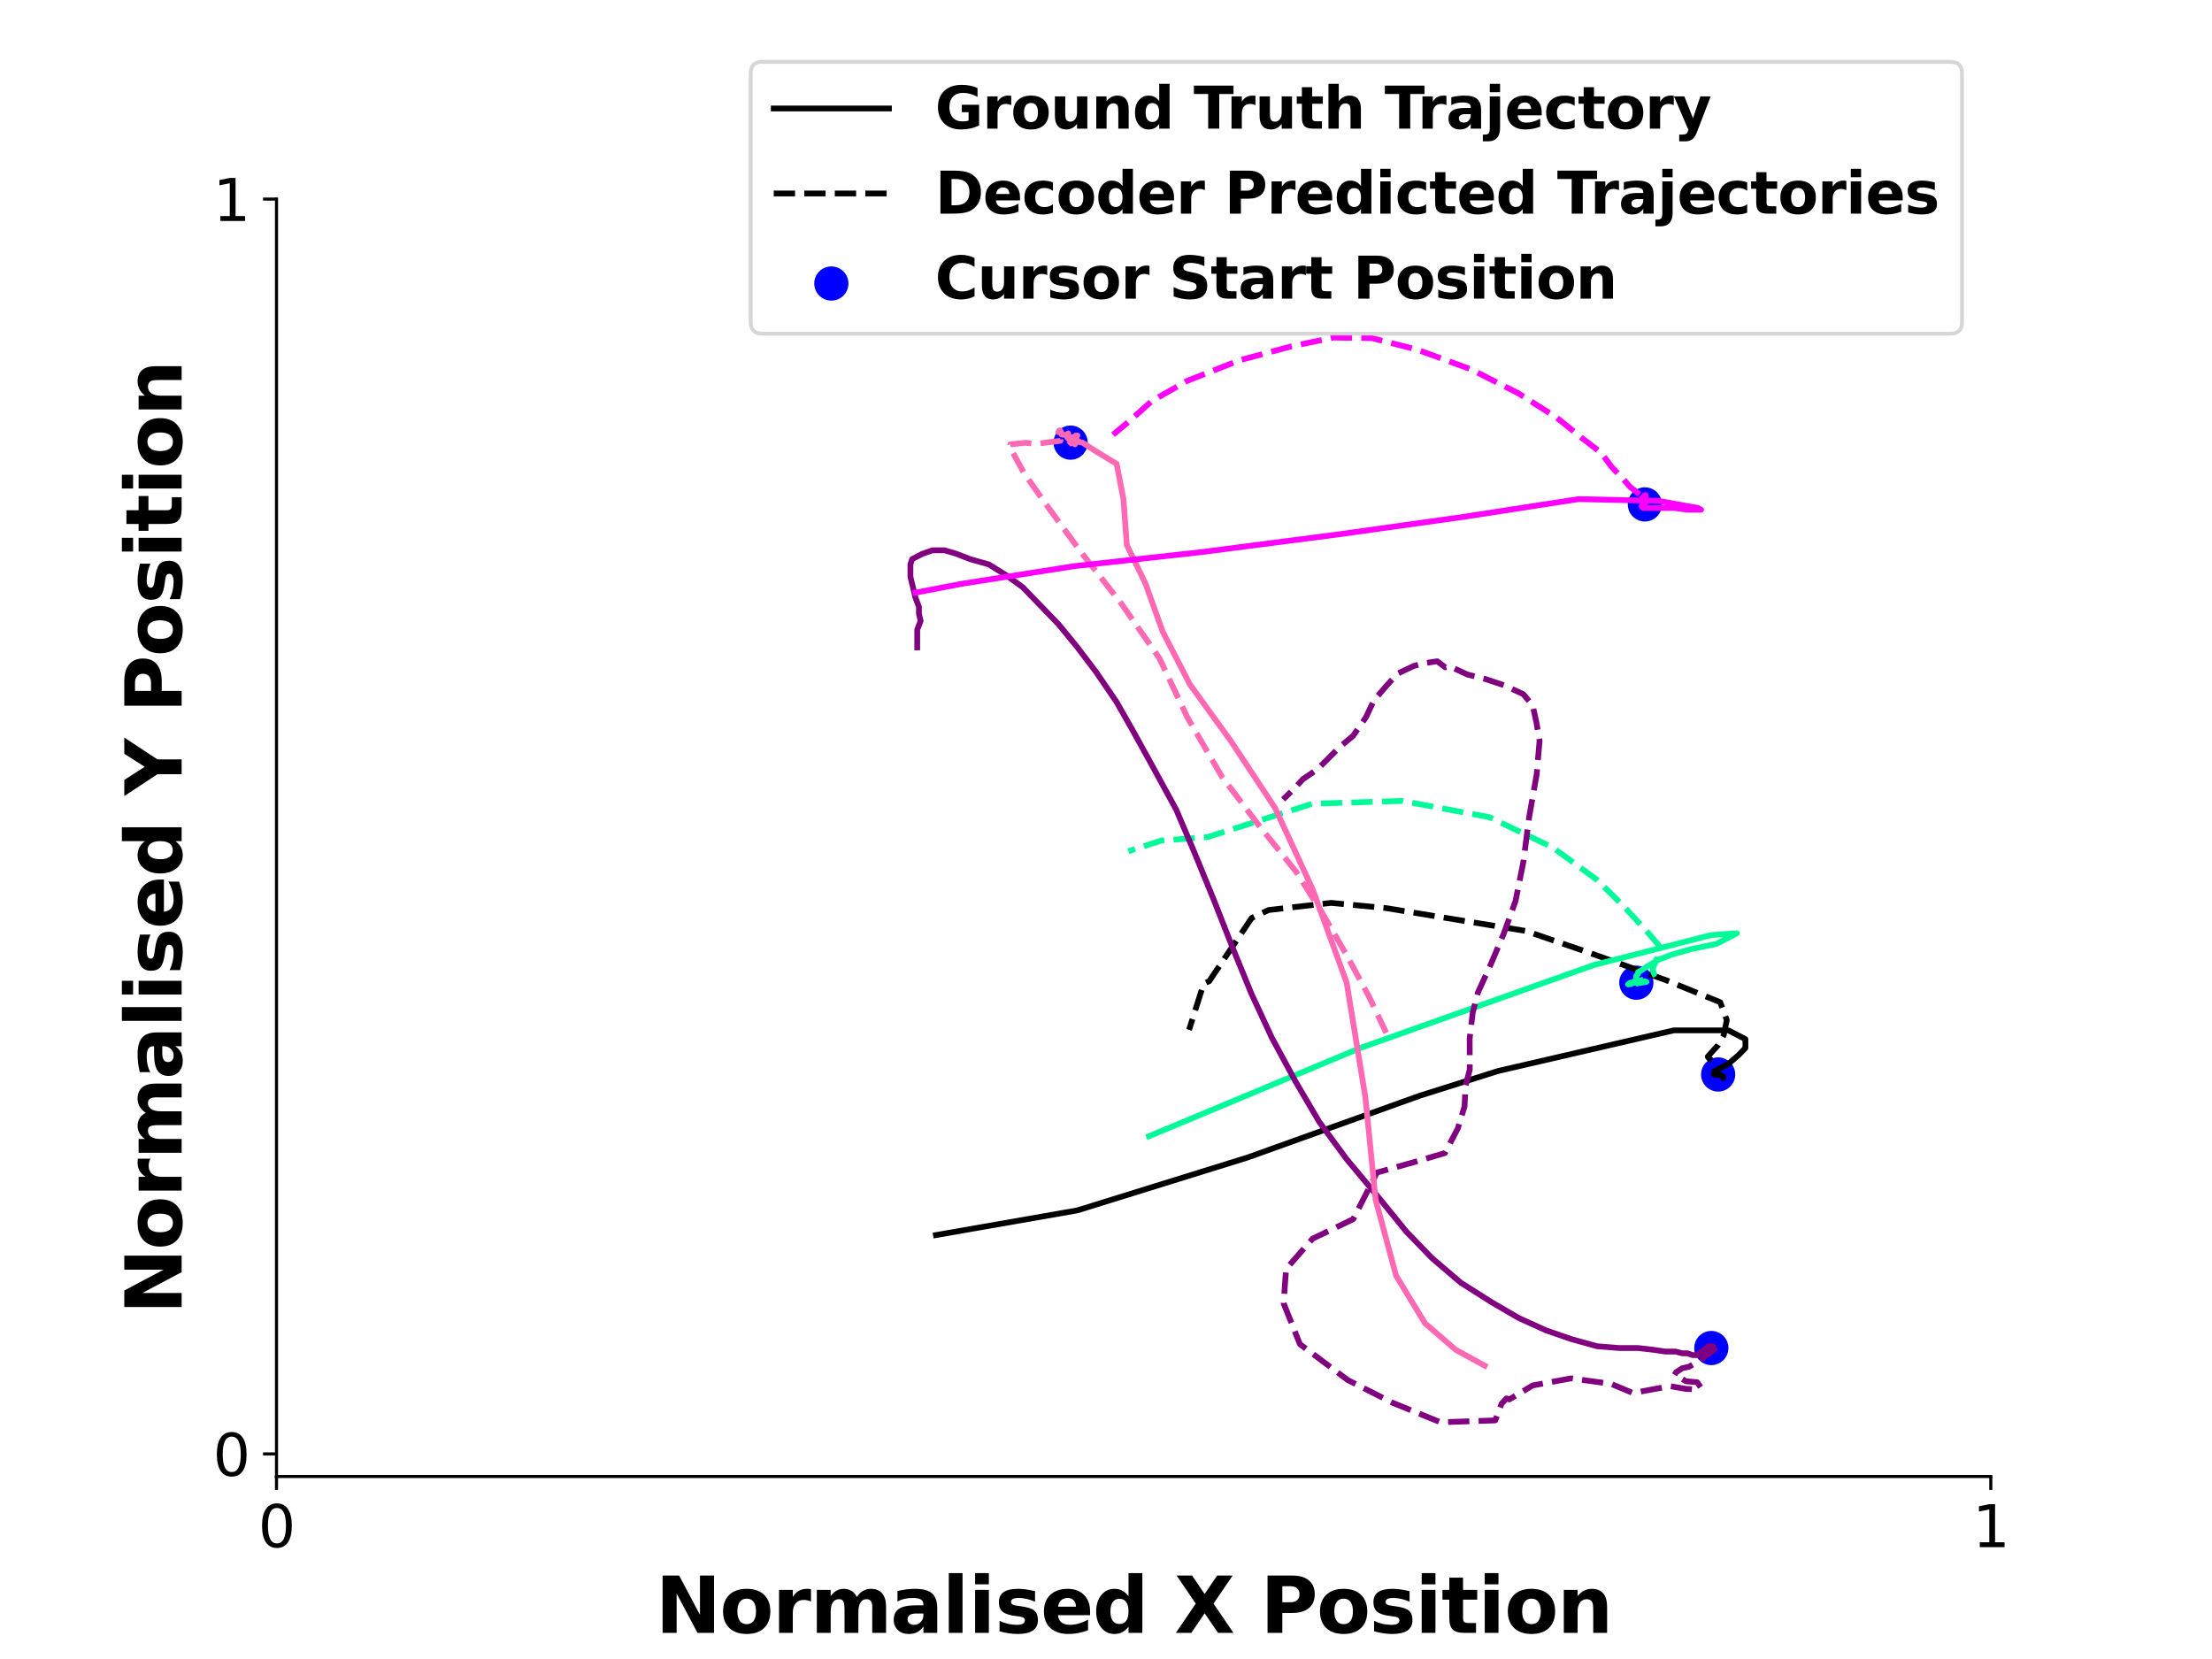 <?xml version="1.0" encoding="utf-8" standalone="no"?>
<!DOCTYPE svg PUBLIC "-//W3C//DTD SVG 1.1//EN"
  "http://www.w3.org/Graphics/SVG/1.1/DTD/svg11.dtd">
<svg xmlns:xlink="http://www.w3.org/1999/xlink" width="576pt" height="432pt" viewBox="0 0 576 432" xmlns="http://www.w3.org/2000/svg" version="1.1">
 <defs>
  <style type="text/css">*{stroke-linejoin: round; stroke-linecap: butt}</style>
 </defs>
 <g id="figure_1">
  <g id="patch_1">
   <path d="M 0 432 
L 576 432 
L 576 0 
L 0 0 
z
" style="fill: #ffffff"/>
  </g>
  <g id="axes_1">
   <g id="patch_2">
    <path d="M 72 384.48 
L 518.4 384.48 
L 518.4 51.84 
L 72 51.84 
z
" style="fill: #ffffff"/>
   </g>
   <g id="PathCollection_1">
    <defs>
     <path id="m86799f4e82" d="M 0 3.953 
C 1.048 3.953 2.054 3.536 2.795 2.795 
C 3.536 2.054 3.953 1.048 3.953 0 
C 3.953 -1.048 3.536 -2.054 2.795 -2.795 
C 2.054 -3.536 1.048 -3.953 0 -3.953 
C -1.048 -3.953 -2.054 -3.536 -2.795 -2.795 
C -3.536 -2.054 -3.953 -1.048 -3.953 0 
C -3.953 1.048 -3.536 2.054 -2.795 2.795 
C -2.054 3.536 -1.048 3.953 0 3.953 
z
" style="stroke: #0000ff"/>
    </defs>
    <g clip-path="url(#p3e2a8d65d7)">
     <use xlink:href="#m86799f4e82" x="447.402" y="279.789" style="fill: #0000ff; stroke: #0000ff"/>
    </g>
   </g>
   <g id="PathCollection_2">
    <g clip-path="url(#p3e2a8d65d7)">
     <use xlink:href="#m86799f4e82" x="426.103" y="255.891" style="fill: #0000ff; stroke: #0000ff"/>
    </g>
   </g>
   <g id="PathCollection_3">
    <g clip-path="url(#p3e2a8d65d7)">
     <use xlink:href="#m86799f4e82" x="445.627" y="351.023" style="fill: #0000ff; stroke: #0000ff"/>
    </g>
   </g>
   <g id="PathCollection_4">
    <g clip-path="url(#p3e2a8d65d7)">
     <use xlink:href="#m86799f4e82" x="278.782" y="115.261" style="fill: #0000ff; stroke: #0000ff"/>
    </g>
   </g>
   <g id="PathCollection_5">
    <g clip-path="url(#p3e2a8d65d7)">
     <use xlink:href="#m86799f4e82" x="428.321" y="131.346" style="fill: #0000ff; stroke: #0000ff"/>
    </g>
   </g>
   <g id="matplotlib.axis_1">
    <g id="xtick_1">
     <g id="line2d_1">
      <defs>
       <path id="m4b7f47ce00" d="M 0 0 
L 0 3.5 
" style="stroke: #000000; stroke-width: 0.8"/>
      </defs>
      <g>
       <use xlink:href="#m4b7f47ce00" x="72" y="384.48" style="stroke: #000000; stroke-width: 0.8"/>
      </g>
     </g>
     <g id="text_1">
      <!-- 0 -->
      <g transform="translate(67.228 402.878)scale(0.15 -0.15)">
       <defs>
        <path id="DejaVuSans-30" d="M 2034 4250 
Q 1547 4250 1301 3770 
Q 1056 3291 1056 2328 
Q 1056 1369 1301 889 
Q 1547 409 2034 409 
Q 2525 409 2770 889 
Q 3016 1369 3016 2328 
Q 3016 3291 2770 3770 
Q 2525 4250 2034 4250 
z
M 2034 4750 
Q 2819 4750 3233 4129 
Q 3647 3509 3647 2328 
Q 3647 1150 3233 529 
Q 2819 -91 2034 -91 
Q 1250 -91 836 529 
Q 422 1150 422 2328 
Q 422 3509 836 4129 
Q 1250 4750 2034 4750 
z
" transform="scale(0.016)"/>
       </defs>
       <use xlink:href="#DejaVuSans-30"/>
      </g>
     </g>
    </g>
    <g id="xtick_2">
     <g id="line2d_2">
      <g>
       <use xlink:href="#m4b7f47ce00" x="518.4" y="384.48" style="stroke: #000000; stroke-width: 0.8"/>
      </g>
     </g>
     <g id="text_2">
      <!-- 1 -->
      <g transform="translate(513.628 402.878)scale(0.15 -0.15)">
       <defs>
        <path id="DejaVuSans-31" d="M 794 531 
L 1825 531 
L 1825 4091 
L 703 3866 
L 703 4441 
L 1819 4666 
L 2450 4666 
L 2450 531 
L 3481 531 
L 3481 0 
L 794 0 
L 794 531 
z
" transform="scale(0.016)"/>
       </defs>
       <use xlink:href="#DejaVuSans-31"/>
      </g>
     </g>
    </g>
    <g id="text_3">
     <!-- Normalised X Position -->
     <g transform="translate(170.664 425.194)scale(0.2 -0.2)">
      <defs>
       <path id="DejaVuSans-Bold-4e" d="M 588 4666 
L 1931 4666 
L 3628 1466 
L 3628 4666 
L 4769 4666 
L 4769 0 
L 3425 0 
L 1728 3200 
L 1728 0 
L 588 0 
L 588 4666 
z
" transform="scale(0.016)"/>
       <path id="DejaVuSans-Bold-6f" d="M 2203 2784 
Q 1831 2784 1636 2517 
Q 1441 2250 1441 1747 
Q 1441 1244 1636 976 
Q 1831 709 2203 709 
Q 2569 709 2762 976 
Q 2956 1244 2956 1747 
Q 2956 2250 2762 2517 
Q 2569 2784 2203 2784 
z
M 2203 3584 
Q 3106 3584 3614 3096 
Q 4122 2609 4122 1747 
Q 4122 884 3614 396 
Q 3106 -91 2203 -91 
Q 1297 -91 786 396 
Q 275 884 275 1747 
Q 275 2609 786 3096 
Q 1297 3584 2203 3584 
z
" transform="scale(0.016)"/>
       <path id="DejaVuSans-Bold-72" d="M 3138 2547 
Q 2991 2616 2845 2648 
Q 2700 2681 2553 2681 
Q 2122 2681 1889 2404 
Q 1656 2128 1656 1613 
L 1656 0 
L 538 0 
L 538 3500 
L 1656 3500 
L 1656 2925 
Q 1872 3269 2151 3426 
Q 2431 3584 2822 3584 
Q 2878 3584 2943 3579 
Q 3009 3575 3134 3559 
L 3138 2547 
z
" transform="scale(0.016)"/>
       <path id="DejaVuSans-Bold-6d" d="M 3781 2919 
Q 3994 3244 4286 3414 
Q 4578 3584 4928 3584 
Q 5531 3584 5847 3212 
Q 6163 2841 6163 2131 
L 6163 0 
L 5038 0 
L 5038 1825 
Q 5041 1866 5042 1909 
Q 5044 1953 5044 2034 
Q 5044 2406 4934 2573 
Q 4825 2741 4581 2741 
Q 4263 2741 4089 2478 
Q 3916 2216 3909 1719 
L 3909 0 
L 2784 0 
L 2784 1825 
Q 2784 2406 2684 2573 
Q 2584 2741 2328 2741 
Q 2006 2741 1831 2477 
Q 1656 2213 1656 1722 
L 1656 0 
L 531 0 
L 531 3500 
L 1656 3500 
L 1656 2988 
Q 1863 3284 2130 3434 
Q 2397 3584 2719 3584 
Q 3081 3584 3359 3409 
Q 3638 3234 3781 2919 
z
" transform="scale(0.016)"/>
       <path id="DejaVuSans-Bold-61" d="M 2106 1575 
Q 1756 1575 1579 1456 
Q 1403 1338 1403 1106 
Q 1403 894 1545 773 
Q 1688 653 1941 653 
Q 2256 653 2472 879 
Q 2688 1106 2688 1447 
L 2688 1575 
L 2106 1575 
z
M 3816 1997 
L 3816 0 
L 2688 0 
L 2688 519 
Q 2463 200 2181 54 
Q 1900 -91 1497 -91 
Q 953 -91 614 226 
Q 275 544 275 1050 
Q 275 1666 698 1953 
Q 1122 2241 2028 2241 
L 2688 2241 
L 2688 2328 
Q 2688 2594 2478 2717 
Q 2269 2841 1825 2841 
Q 1466 2841 1156 2769 
Q 847 2697 581 2553 
L 581 3406 
Q 941 3494 1303 3539 
Q 1666 3584 2028 3584 
Q 2975 3584 3395 3211 
Q 3816 2838 3816 1997 
z
" transform="scale(0.016)"/>
       <path id="DejaVuSans-Bold-6c" d="M 538 4863 
L 1656 4863 
L 1656 0 
L 538 0 
L 538 4863 
z
" transform="scale(0.016)"/>
       <path id="DejaVuSans-Bold-69" d="M 538 3500 
L 1656 3500 
L 1656 0 
L 538 0 
L 538 3500 
z
M 538 4863 
L 1656 4863 
L 1656 3950 
L 538 3950 
L 538 4863 
z
" transform="scale(0.016)"/>
       <path id="DejaVuSans-Bold-73" d="M 3272 3391 
L 3272 2541 
Q 2913 2691 2578 2766 
Q 2244 2841 1947 2841 
Q 1628 2841 1473 2761 
Q 1319 2681 1319 2516 
Q 1319 2381 1436 2309 
Q 1553 2238 1856 2203 
L 2053 2175 
Q 2913 2066 3209 1816 
Q 3506 1566 3506 1031 
Q 3506 472 3093 190 
Q 2681 -91 1863 -91 
Q 1516 -91 1145 -36 
Q 775 19 384 128 
L 384 978 
Q 719 816 1070 734 
Q 1422 653 1784 653 
Q 2113 653 2278 743 
Q 2444 834 2444 1013 
Q 2444 1163 2330 1236 
Q 2216 1309 1875 1350 
L 1678 1375 
Q 931 1469 631 1722 
Q 331 1975 331 2491 
Q 331 3047 712 3315 
Q 1094 3584 1881 3584 
Q 2191 3584 2531 3537 
Q 2872 3491 3272 3391 
z
" transform="scale(0.016)"/>
       <path id="DejaVuSans-Bold-65" d="M 4031 1759 
L 4031 1441 
L 1416 1441 
Q 1456 1047 1700 850 
Q 1944 653 2381 653 
Q 2734 653 3104 758 
Q 3475 863 3866 1075 
L 3866 213 
Q 3469 63 3072 -14 
Q 2675 -91 2278 -91 
Q 1328 -91 801 392 
Q 275 875 275 1747 
Q 275 2603 792 3093 
Q 1309 3584 2216 3584 
Q 3041 3584 3536 3087 
Q 4031 2591 4031 1759 
z
M 2881 2131 
Q 2881 2450 2695 2645 
Q 2509 2841 2209 2841 
Q 1884 2841 1681 2658 
Q 1478 2475 1428 2131 
L 2881 2131 
z
" transform="scale(0.016)"/>
       <path id="DejaVuSans-Bold-64" d="M 2919 2988 
L 2919 4863 
L 4044 4863 
L 4044 0 
L 2919 0 
L 2919 506 
Q 2688 197 2409 53 
Q 2131 -91 1766 -91 
Q 1119 -91 703 423 
Q 288 938 288 1747 
Q 288 2556 703 3070 
Q 1119 3584 1766 3584 
Q 2128 3584 2408 3439 
Q 2688 3294 2919 2988 
z
M 2181 722 
Q 2541 722 2730 984 
Q 2919 1247 2919 1747 
Q 2919 2247 2730 2509 
Q 2541 2772 2181 2772 
Q 1825 2772 1636 2509 
Q 1447 2247 1447 1747 
Q 1447 1247 1636 984 
Q 1825 722 2181 722 
z
" transform="scale(0.016)"/>
       <path id="DejaVuSans-Bold-20" transform="scale(0.016)"/>
       <path id="DejaVuSans-Bold-58" d="M 3188 2381 
L 4806 0 
L 3553 0 
L 2463 1594 
L 1381 0 
L 122 0 
L 1741 2381 
L 184 4666 
L 1441 4666 
L 2463 3163 
L 3481 4666 
L 4744 4666 
L 3188 2381 
z
" transform="scale(0.016)"/>
       <path id="DejaVuSans-Bold-50" d="M 588 4666 
L 2584 4666 
Q 3475 4666 3951 4270 
Q 4428 3875 4428 3144 
Q 4428 2409 3951 2014 
Q 3475 1619 2584 1619 
L 1791 1619 
L 1791 0 
L 588 0 
L 588 4666 
z
M 1791 3794 
L 1791 2491 
L 2456 2491 
Q 2806 2491 2997 2661 
Q 3188 2831 3188 3144 
Q 3188 3456 2997 3625 
Q 2806 3794 2456 3794 
L 1791 3794 
z
" transform="scale(0.016)"/>
       <path id="DejaVuSans-Bold-74" d="M 1759 4494 
L 1759 3500 
L 2913 3500 
L 2913 2700 
L 1759 2700 
L 1759 1216 
Q 1759 972 1856 886 
Q 1953 800 2241 800 
L 2816 800 
L 2816 0 
L 1856 0 
Q 1194 0 917 276 
Q 641 553 641 1216 
L 641 2700 
L 84 2700 
L 84 3500 
L 641 3500 
L 641 4494 
L 1759 4494 
z
" transform="scale(0.016)"/>
       <path id="DejaVuSans-Bold-6e" d="M 4056 2131 
L 4056 0 
L 2931 0 
L 2931 347 
L 2931 1631 
Q 2931 2084 2911 2256 
Q 2891 2428 2841 2509 
Q 2775 2619 2662 2680 
Q 2550 2741 2406 2741 
Q 2056 2741 1856 2470 
Q 1656 2200 1656 1722 
L 1656 0 
L 538 0 
L 538 3500 
L 1656 3500 
L 1656 2988 
Q 1909 3294 2193 3439 
Q 2478 3584 2822 3584 
Q 3428 3584 3742 3212 
Q 4056 2841 4056 2131 
z
" transform="scale(0.016)"/>
      </defs>
      <use xlink:href="#DejaVuSans-Bold-4e"/>
      <use xlink:href="#DejaVuSans-Bold-6f" x="83.691"/>
      <use xlink:href="#DejaVuSans-Bold-72" x="152.393"/>
      <use xlink:href="#DejaVuSans-Bold-6d" x="201.709"/>
      <use xlink:href="#DejaVuSans-Bold-61" x="305.908"/>
      <use xlink:href="#DejaVuSans-Bold-6c" x="373.389"/>
      <use xlink:href="#DejaVuSans-Bold-69" x="407.666"/>
      <use xlink:href="#DejaVuSans-Bold-73" x="441.943"/>
      <use xlink:href="#DejaVuSans-Bold-65" x="501.465"/>
      <use xlink:href="#DejaVuSans-Bold-64" x="569.287"/>
      <use xlink:href="#DejaVuSans-Bold-20" x="640.869"/>
      <use xlink:href="#DejaVuSans-Bold-58" x="675.684"/>
      <use xlink:href="#DejaVuSans-Bold-20" x="752.783"/>
      <use xlink:href="#DejaVuSans-Bold-50" x="787.598"/>
      <use xlink:href="#DejaVuSans-Bold-6f" x="860.889"/>
      <use xlink:href="#DejaVuSans-Bold-73" x="929.59"/>
      <use xlink:href="#DejaVuSans-Bold-69" x="989.111"/>
      <use xlink:href="#DejaVuSans-Bold-74" x="1023.389"/>
      <use xlink:href="#DejaVuSans-Bold-69" x="1071.191"/>
      <use xlink:href="#DejaVuSans-Bold-6f" x="1105.469"/>
      <use xlink:href="#DejaVuSans-Bold-6e" x="1174.17"/>
     </g>
    </g>
   </g>
   <g id="matplotlib.axis_2">
    <g id="ytick_1">
     <g id="line2d_3">
      <defs>
       <path id="ma98b408249" d="M 0 0 
L -3.5 0 
" style="stroke: #000000; stroke-width: 0.8"/>
      </defs>
      <g>
       <use xlink:href="#ma98b408249" x="72" y="378.597" style="stroke: #000000; stroke-width: 0.8"/>
      </g>
     </g>
     <g id="text_4">
      <!-- 0 -->
      <g transform="translate(55.456 384.296)scale(0.15 -0.15)">
       <use xlink:href="#DejaVuSans-30"/>
      </g>
     </g>
    </g>
    <g id="ytick_2">
     <g id="line2d_4">
      <g>
       <use xlink:href="#ma98b408249" x="72" y="51.84" style="stroke: #000000; stroke-width: 0.8"/>
      </g>
     </g>
     <g id="text_5">
      <!-- 1 -->
      <g transform="translate(55.456 57.539)scale(0.15 -0.15)">
       <use xlink:href="#DejaVuSans-31"/>
      </g>
     </g>
    </g>
    <g id="text_6">
     <!-- Normalised Y Position -->
     <g transform="translate(47.297 342.227)rotate(-90)scale(0.2 -0.2)">
      <defs>
       <path id="DejaVuSans-Bold-59" d="M -63 4666 
L 1253 4666 
L 2316 3003 
L 3378 4666 
L 4697 4666 
L 2919 1966 
L 2919 0 
L 1716 0 
L 1716 1966 
L -63 4666 
z
" transform="scale(0.016)"/>
      </defs>
      <use xlink:href="#DejaVuSans-Bold-4e"/>
      <use xlink:href="#DejaVuSans-Bold-6f" x="83.691"/>
      <use xlink:href="#DejaVuSans-Bold-72" x="152.393"/>
      <use xlink:href="#DejaVuSans-Bold-6d" x="201.709"/>
      <use xlink:href="#DejaVuSans-Bold-61" x="305.908"/>
      <use xlink:href="#DejaVuSans-Bold-6c" x="373.389"/>
      <use xlink:href="#DejaVuSans-Bold-69" x="407.666"/>
      <use xlink:href="#DejaVuSans-Bold-73" x="441.943"/>
      <use xlink:href="#DejaVuSans-Bold-65" x="501.465"/>
      <use xlink:href="#DejaVuSans-Bold-64" x="569.287"/>
      <use xlink:href="#DejaVuSans-Bold-20" x="640.869"/>
      <use xlink:href="#DejaVuSans-Bold-59" x="675.684"/>
      <use xlink:href="#DejaVuSans-Bold-20" x="748.096"/>
      <use xlink:href="#DejaVuSans-Bold-50" x="782.91"/>
      <use xlink:href="#DejaVuSans-Bold-6f" x="856.201"/>
      <use xlink:href="#DejaVuSans-Bold-73" x="924.902"/>
      <use xlink:href="#DejaVuSans-Bold-69" x="984.424"/>
      <use xlink:href="#DejaVuSans-Bold-74" x="1018.701"/>
      <use xlink:href="#DejaVuSans-Bold-69" x="1066.504"/>
      <use xlink:href="#DejaVuSans-Bold-6f" x="1100.781"/>
      <use xlink:href="#DejaVuSans-Bold-6e" x="1169.482"/>
     </g>
    </g>
   </g>
   <g id="line2d_5">
    <path d="M 447.402 279.789 
L 447.402 279.789 
L 447.846 279.789 
L 448.289 280.248 
L 448.733 280.708 
L 448.733 280.708 
L 448.733 280.708 
L 448.733 280.708 
L 448.733 280.708 
L 448.733 280.708 
L 448.733 280.248 
L 448.289 280.248 
L 448.289 280.248 
L 447.846 279.789 
L 447.402 279.789 
L 446.958 279.329 
L 446.958 278.87 
L 447.402 278.41 
L 450.064 277.031 
L 452.727 274.733 
L 454.502 272.895 
L 454.502 270.597 
L 450.064 268.299 
L 435.865 268.299 
L 390.16 278.87 
L 369.748 285.304 
L 324.93 301.389 
L 280.557 315.176 
L 243.726 321.61 
" clip-path="url(#p3e2a8d65d7)" style="fill: none; stroke: #000000; stroke-width: 1.5; stroke-linecap: square"/>
   </g>
   <g id="line2d_6">
    <path d="M 447.402 279.789 
L 446.312 279.78 
L 447.059 278.906 
L 446.388 279.403 
L 446.246 279.589 
L 446.49 279.791 
L 446.704 279.765 
L 446.798 279.222 
L 446.391 278.338 
L 446.019 277.241 
L 446.133 276.26 
L 445.168 275.757 
L 444.688 275.168 
L 445.617 274.106 
L 447.351 272.201 
L 448.853 269.554 
L 449.653 265.631 
L 447.947 260.982 
L 433.773 255.212 
L 413.834 248.087 
L 397.328 242.422 
L 379.579 239.529 
L 360.866 236.455 
L 346.621 235.11 
L 330.336 236.971 
L 325.927 239.051 
L 314.876 255.501 
L 313.426 256.168 
L 309.626 268.176 
" clip-path="url(#p3e2a8d65d7)" style="fill: none; stroke-dasharray: 5.55,2.4; stroke-dashoffset: 0; stroke: #000000; stroke-width: 1.5"/>
   </g>
   <g id="line2d_7">
    <path d="M 426.103 255.891 
L 426.103 255.431 
L 426.103 255.431 
L 425.659 255.431 
L 425.659 255.431 
L 426.103 255.431 
L 426.103 255.431 
L 426.103 255.431 
L 426.103 254.972 
L 426.103 254.972 
L 426.103 254.972 
L 426.103 254.512 
L 426.103 254.512 
L 426.103 254.053 
L 426.546 253.593 
L 426.546 253.133 
L 427.434 252.674 
L 428.765 251.755 
L 431.871 249.916 
L 435.421 248.538 
L 440.302 247.159 
L 446.958 245.78 
L 452.283 243.023 
L 445.627 243.482 
L 415.009 251.295 
L 354.217 272.895 
L 299.194 295.874 
" clip-path="url(#p3e2a8d65d7)" style="fill: none; stroke: #00fa9a; stroke-width: 1.5; stroke-linecap: square"/>
   </g>
   <g id="line2d_8">
    <path d="M 426.103 255.891 
L 426.99 255.8 
L 428.218 255.508 
L 428.725 255.684 
L 425.874 256.14 
L 425.175 256.103 
L 423.971 256.053 
L 424.787 256.173 
L 424.78 256.234 
L 423.932 256.311 
L 424.486 255.926 
L 426.595 255.579 
L 427.959 255.029 
L 430.729 253.631 
L 430.306 252.359 
L 431.615 249.235 
L 432.069 246.291 
L 429.168 242.913 
L 423.133 236.318 
L 415.797 229.057 
L 404.297 220.663 
L 387.819 212.786 
L 365.121 208.56 
L 341.703 209.29 
L 314.481 217.976 
L 302.373 218.892 
L 293.807 221.666 
" clip-path="url(#p3e2a8d65d7)" style="fill: none; stroke-dasharray: 5.55,2.4; stroke-dashoffset: 0; stroke: #00fa9a; stroke-width: 1.5"/>
   </g>
   <g id="line2d_9">
    <path d="M 445.627 351.023 
L 445.627 350.563 
L 445.627 350.563 
L 446.071 350.563 
L 445.627 350.563 
L 445.627 350.563 
L 445.627 350.563 
L 445.183 350.563 
L 445.183 350.563 
L 444.74 350.563 
L 444.74 351.023 
L 444.296 351.023 
L 443.852 351.482 
L 443.408 351.942 
L 442.965 351.942 
L 442.521 352.401 
L 442.077 352.861 
L 441.19 352.861 
L 440.746 352.861 
L 439.415 352.401 
L 438.083 352.401 
L 436.309 351.942 
L 433.646 351.942 
L 430.54 351.482 
L 426.546 351.023 
L 421.665 351.023 
L 415.897 350.563 
L 409.241 348.725 
L 402.584 346.427 
L 395.485 343.21 
L 388.385 339.074 
L 380.398 334.018 
L 372.854 327.584 
L 366.198 320.691 
L 359.098 311.959 
L 350.667 301.848 
L 343.567 292.197 
L 337.355 281.627 
L 331.143 270.138 
L 325.818 258.648 
L 320.937 246.699 
L 316.056 234.291 
L 311.175 222.342 
L 306.293 210.853 
L 300.525 200.282 
L 295.2 190.631 
L 290.763 182.819 
L 285.438 175.006 
L 280.557 168.572 
L 275.676 162.597 
L 270.794 157.542 
L 266.357 152.946 
L 261.92 149.729 
L 257.482 146.972 
L 252.601 145.593 
L 249.051 144.214 
L 245.945 143.295 
L 242.839 143.295 
L 240.177 144.214 
L 238.402 145.134 
L 237.514 145.593 
L 237.07 146.972 
L 237.07 148.351 
L 237.07 150.189 
L 237.514 152.027 
L 237.958 153.865 
L 238.402 155.704 
L 239.289 158.002 
L 239.289 159.84 
L 239.733 161.678 
L 238.845 163.976 
L 238.845 165.814 
L 238.845 167.653 
L 238.845 168.572 
" clip-path="url(#p3e2a8d65d7)" style="fill: none; stroke: #800080; stroke-width: 1.5; stroke-linecap: square"/>
   </g>
   <g id="line2d_10">
    <path d="M 445.627 351.023 
L 446.475 351.327 
L 445.047 352.539 
L 444.332 352.895 
L 443.091 353.941 
L 441.55 354.876 
L 439.879 355.872 
L 438.03 356.297 
L 436.445 357.331 
L 436.056 358.008 
L 436.924 358.237 
L 437.836 358.945 
L 438.984 359.663 
L 441.928 359.929 
L 442.842 361.227 
L 441.603 361.793 
L 438.954 361.661 
L 434.904 360.951 
L 425.21 362.736 
L 419.502 360.357 
L 409.124 358.923 
L 399.14 360.758 
L 393.015 364.412 
L 392.271 364.144 
L 391.544 364.953 
L 391.014 365.496 
L 389.373 369.867 
L 375.104 370.357 
L 362.573 365.254 
L 350.934 359.342 
L 338.492 350.018 
L 334.251 339.37 
L 334.893 330.431 
L 341.804 322.542 
L 352.376 317.462 
L 358.545 305.34 
L 368.645 302.488 
L 376.25 300.26 
L 379.608 293.852 
L 381.358 288.145 
L 381.649 282.667 
L 382.723 278.536 
L 382.699 270.461 
L 383.492 263.697 
L 384.848 258.452 
L 388.225 251.047 
L 391.548 243.181 
L 394.639 234.644 
L 396.673 224.498 
L 398.197 212.715 
L 400.137 201.717 
L 400.897 192.928 
L 400.076 188.102 
L 399.112 183.717 
L 396.654 180.756 
L 391.645 178.435 
L 386.729 176.794 
L 382.122 175.654 
L 377.424 173.461 
L 376.351 173.78 
L 374.253 172.189 
L 370.684 172.738 
L 368.154 173.41 
L 363.935 175.407 
L 361.183 178.398 
L 357.74 182.429 
L 355.662 186.819 
L 352.355 191.594 
L 348.77 194.597 
L 345.411 197.978 
L 342.964 200.401 
L 339.32 202.851 
L 336.914 205.458 
L 334.126 208.153 
" clip-path="url(#p3e2a8d65d7)" style="fill: none; stroke-dasharray: 5.55,2.4; stroke-dashoffset: 0; stroke: #800080; stroke-width: 1.5"/>
   </g>
   <g id="line2d_11">
    <path d="M 278.782 115.261 
L 279.225 114.802 
L 279.669 114.342 
L 280.113 113.882 
L 280.113 113.882 
L 280.557 113.423 
L 280.557 113.423 
L 280.557 113.423 
L 280.557 113.423 
L 280.557 113.423 
L 280.113 113.423 
L 280.113 113.423 
L 280.113 113.423 
L 279.669 113.882 
L 279.669 113.882 
L 279.225 113.882 
L 278.782 113.882 
L 278.782 113.882 
L 278.338 113.882 
L 278.338 113.882 
L 278.338 113.882 
L 278.338 113.882 
L 278.338 113.882 
L 277.894 113.882 
L 277.894 113.882 
L 277.894 113.882 
L 277.894 113.882 
L 277.894 113.882 
L 277.894 113.882 
L 277.894 113.882 
L 277.894 113.882 
L 278.338 114.342 
L 279.225 114.802 
L 281.888 115.261 
L 285.438 117.559 
L 290.763 120.776 
L 292.538 129.968 
L 293.425 141.917 
L 298.306 152.027 
L 302.744 164.436 
L 309.843 178.223 
L 320.493 192.929 
L 332.03 210.393 
L 341.792 231.533 
L 350.667 255.891 
L 355.548 285.763 
L 358.211 312.418 
L 363.536 332.18 
L 371.079 344.589 
L 379.066 351.482 
L 386.61 355.618 
" clip-path="url(#p3e2a8d65d7)" style="fill: none; stroke: #ff69b4; stroke-width: 1.5; stroke-linecap: square"/>
   </g>
   <g id="line2d_12">
    <path d="M 278.782 115.261 
L 279.488 115.449 
L 279.727 115.361 
L 279.892 115.712 
L 279.86 115.414 
L 279.607 114.671 
L 279.874 114.609 
L 280.43 114.601 
L 280.901 114.954 
L 280.007 114.944 
L 279.044 114.789 
L 278.955 114.466 
L 278.947 114.409 
L 278.825 114.461 
L 277.913 113.296 
L 278.158 112.864 
L 277.804 113.124 
L 277.847 113.343 
L 277.328 113.222 
L 277.273 113.234 
L 277.195 113.239 
L 276.426 113.15 
L 276.302 112.428 
L 276.019 112.471 
L 276.209 112.366 
L 276.057 112.125 
L 275.747 112.147 
L 275.613 112.55 
L 275.913 112.062 
L 275.587 112.264 
L 275.501 112.923 
L 275.747 113.357 
L 276.143 114.781 
L 273.058 115.164 
L 269.78 115.6 
L 267.054 115.305 
L 263.096 115.698 
L 263.624 117.655 
L 266.787 123.413 
L 272.994 132.17 
L 281.663 144.01 
L 291.954 157.122 
L 301.933 171.448 
L 309.203 186.847 
L 318.261 202.368 
L 327.872 214.997 
L 337.439 226.907 
L 344.065 237.332 
L 350.518 248.466 
L 356.488 259.513 
L 360.972 268.953 
" clip-path="url(#p3e2a8d65d7)" style="fill: none; stroke-dasharray: 5.55,2.4; stroke-dashoffset: 0; stroke: #ff69b4; stroke-width: 1.5"/>
   </g>
   <g id="line2d_13">
    <path d="M 428.321 131.346 
L 428.321 131.346 
L 428.321 131.346 
L 428.321 131.346 
L 428.321 131.346 
L 428.321 131.346 
L 427.878 131.346 
L 427.878 131.346 
L 427.878 131.346 
L 427.434 131.806 
L 427.434 131.806 
L 427.434 131.806 
L 427.434 131.806 
L 427.878 132.265 
L 427.878 132.265 
L 428.321 132.265 
L 428.765 132.265 
L 430.096 132.265 
L 430.984 132.265 
L 433.202 132.265 
L 435.865 132.265 
L 439.415 132.725 
L 442.965 132.725 
L 442.077 132.265 
L 431.871 130.427 
L 411.016 129.968 
L 381.285 134.563 
L 348.449 139.159 
L 312.95 143.755 
L 279.669 147.431 
L 250.383 152.027 
L 238.402 154.325 
" clip-path="url(#p3e2a8d65d7)" style="fill: none; stroke: #ff00ff; stroke-width: 1.5; stroke-linecap: square"/>
   </g>
   <g id="line2d_14">
    <path d="M 428.321 131.346 
L 428.349 130.283 
L 428.164 130.082 
L 428.306 130.283 
L 428.585 129.707 
L 428.538 129.134 
L 428.436 128.959 
L 428.281 129.074 
L 428.536 128.923 
L 428.14 129.059 
L 427.848 129.479 
L 427.752 129.79 
L 426.731 129.915 
L 427.592 129.843 
L 426.933 128.714 
L 424.477 126.796 
L 422.483 124.535 
L 419.609 121.519 
L 416.922 117.894 
L 411.967 114.081 
L 405.308 108.712 
L 395.298 102.378 
L 383.166 96.228 
L 369.012 91.036 
L 357.246 88.054 
L 347.22 87.905 
L 336.246 90.2 
L 322.782 93.813 
L 309.251 99.124 
L 299.959 104.397 
L 293.833 109.871 
L 289.834 113.189 
" clip-path="url(#p3e2a8d65d7)" style="fill: none; stroke-dasharray: 5.55,2.4; stroke-dashoffset: 0; stroke: #ff00ff; stroke-width: 1.5"/>
   </g>
   <g id="patch_3">
    <path d="M 72 384.48 
L 72 51.84 
" style="fill: none; stroke: #000000; stroke-width: 0.8; stroke-linejoin: miter; stroke-linecap: square"/>
   </g>
   <g id="patch_4">
    <path d="M 72 384.48 
L 518.4 384.48 
" style="fill: none; stroke: #000000; stroke-width: 0.8; stroke-linejoin: miter; stroke-linecap: square"/>
   </g>
   <g id="legend_1">
    <g id="patch_5">
     <path d="M 198.48 86.883 
L 507.9 86.883 
Q 510.9 86.883 510.9 83.883 
L 510.9 19.097 
Q 510.9 16.097 507.9 16.097 
L 198.48 16.097 
Q 195.48 16.097 195.48 19.097 
L 195.48 83.883 
Q 195.48 86.883 198.48 86.883 
z
" style="fill: #ffffff; opacity: 0.8; stroke: #cccccc; stroke-linejoin: miter"/>
    </g>
    <g id="line2d_15">
     <path d="M 201.48 28.244 
L 216.48 28.244 
L 231.48 28.244 
" style="fill: none; stroke: #000000; stroke-width: 1.5; stroke-linecap: square"/>
    </g>
    <g id="text_7">
     <!-- Ground Truth Trajectory -->
     <g transform="translate(243.48 33.494)scale(0.15 -0.15)">
      <defs>
       <path id="DejaVuSans-Bold-47" d="M 4781 347 
Q 4331 128 3847 18 
Q 3363 -91 2847 -91 
Q 1681 -91 1000 561 
Q 319 1213 319 2328 
Q 319 3456 1012 4103 
Q 1706 4750 2913 4750 
Q 3378 4750 3804 4662 
Q 4231 4575 4609 4403 
L 4609 3438 
Q 4219 3659 3833 3768 
Q 3447 3878 3059 3878 
Q 2341 3878 1952 3476 
Q 1563 3075 1563 2328 
Q 1563 1588 1938 1184 
Q 2313 781 3003 781 
Q 3191 781 3352 804 
Q 3513 828 3641 878 
L 3641 1784 
L 2906 1784 
L 2906 2591 
L 4781 2591 
L 4781 347 
z
" transform="scale(0.016)"/>
       <path id="DejaVuSans-Bold-75" d="M 500 1363 
L 500 3500 
L 1625 3500 
L 1625 3150 
Q 1625 2866 1622 2436 
Q 1619 2006 1619 1863 
Q 1619 1441 1641 1255 
Q 1663 1069 1716 984 
Q 1784 875 1895 815 
Q 2006 756 2150 756 
Q 2500 756 2700 1025 
Q 2900 1294 2900 1772 
L 2900 3500 
L 4019 3500 
L 4019 0 
L 2900 0 
L 2900 506 
Q 2647 200 2364 54 
Q 2081 -91 1741 -91 
Q 1134 -91 817 281 
Q 500 653 500 1363 
z
" transform="scale(0.016)"/>
       <path id="DejaVuSans-Bold-54" d="M 31 4666 
L 4331 4666 
L 4331 3756 
L 2784 3756 
L 2784 0 
L 1581 0 
L 1581 3756 
L 31 3756 
L 31 4666 
z
" transform="scale(0.016)"/>
       <path id="DejaVuSans-Bold-68" d="M 4056 2131 
L 4056 0 
L 2931 0 
L 2931 347 
L 2931 1625 
Q 2931 2084 2911 2256 
Q 2891 2428 2841 2509 
Q 2775 2619 2662 2680 
Q 2550 2741 2406 2741 
Q 2056 2741 1856 2470 
Q 1656 2200 1656 1722 
L 1656 0 
L 538 0 
L 538 4863 
L 1656 4863 
L 1656 2988 
Q 1909 3294 2193 3439 
Q 2478 3584 2822 3584 
Q 3428 3584 3742 3212 
Q 4056 2841 4056 2131 
z
" transform="scale(0.016)"/>
       <path id="DejaVuSans-Bold-6a" d="M 538 3500 
L 1656 3500 
L 1656 63 
Q 1656 -641 1318 -1011 
Q 981 -1381 341 -1381 
L -213 -1381 
L -213 -647 
L -19 -647 
Q 300 -647 419 -503 
Q 538 -359 538 63 
L 538 3500 
z
M 538 4863 
L 1656 4863 
L 1656 3950 
L 538 3950 
L 538 4863 
z
" transform="scale(0.016)"/>
       <path id="DejaVuSans-Bold-63" d="M 3366 3391 
L 3366 2478 
Q 3138 2634 2908 2709 
Q 2678 2784 2431 2784 
Q 1963 2784 1702 2511 
Q 1441 2238 1441 1747 
Q 1441 1256 1702 982 
Q 1963 709 2431 709 
Q 2694 709 2930 787 
Q 3166 866 3366 1019 
L 3366 103 
Q 3103 6 2833 -42 
Q 2563 -91 2291 -91 
Q 1344 -91 809 395 
Q 275 881 275 1747 
Q 275 2613 809 3098 
Q 1344 3584 2291 3584 
Q 2566 3584 2833 3536 
Q 3100 3488 3366 3391 
z
" transform="scale(0.016)"/>
       <path id="DejaVuSans-Bold-79" d="M 78 3500 
L 1197 3500 
L 2138 1125 
L 2938 3500 
L 4056 3500 
L 2584 -331 
Q 2363 -916 2067 -1148 
Q 1772 -1381 1288 -1381 
L 641 -1381 
L 641 -647 
L 991 -647 
Q 1275 -647 1404 -556 
Q 1534 -466 1606 -231 
L 1638 -134 
L 78 3500 
z
" transform="scale(0.016)"/>
      </defs>
      <use xlink:href="#DejaVuSans-Bold-47"/>
      <use xlink:href="#DejaVuSans-Bold-72" x="82.08"/>
      <use xlink:href="#DejaVuSans-Bold-6f" x="131.396"/>
      <use xlink:href="#DejaVuSans-Bold-75" x="200.098"/>
      <use xlink:href="#DejaVuSans-Bold-6e" x="271.289"/>
      <use xlink:href="#DejaVuSans-Bold-64" x="342.48"/>
      <use xlink:href="#DejaVuSans-Bold-20" x="414.062"/>
      <use xlink:href="#DejaVuSans-Bold-54" x="448.877"/>
      <use xlink:href="#DejaVuSans-Bold-72" x="506.09"/>
      <use xlink:href="#DejaVuSans-Bold-75" x="555.406"/>
      <use xlink:href="#DejaVuSans-Bold-74" x="626.598"/>
      <use xlink:href="#DejaVuSans-Bold-68" x="674.4"/>
      <use xlink:href="#DejaVuSans-Bold-20" x="745.592"/>
      <use xlink:href="#DejaVuSans-Bold-54" x="780.406"/>
      <use xlink:href="#DejaVuSans-Bold-72" x="837.619"/>
      <use xlink:href="#DejaVuSans-Bold-61" x="886.936"/>
      <use xlink:href="#DejaVuSans-Bold-6a" x="954.416"/>
      <use xlink:href="#DejaVuSans-Bold-65" x="988.693"/>
      <use xlink:href="#DejaVuSans-Bold-63" x="1056.516"/>
      <use xlink:href="#DejaVuSans-Bold-74" x="1115.793"/>
      <use xlink:href="#DejaVuSans-Bold-6f" x="1163.596"/>
      <use xlink:href="#DejaVuSans-Bold-72" x="1232.297"/>
      <use xlink:href="#DejaVuSans-Bold-79" x="1281.613"/>
     </g>
    </g>
    <g id="line2d_16">
     <path d="M 201.48 50.379 
L 216.48 50.379 
L 231.48 50.379 
" style="fill: none; stroke-dasharray: 5.55,2.4; stroke-dashoffset: 0; stroke: #000000; stroke-width: 1.5"/>
    </g>
    <g id="text_8">
     <!-- Decoder Predicted Trajectories -->
     <g transform="translate(243.48 55.629)scale(0.15 -0.15)">
      <defs>
       <path id="DejaVuSans-Bold-44" d="M 1791 3756 
L 1791 909 
L 2222 909 
Q 2959 909 3348 1275 
Q 3738 1641 3738 2338 
Q 3738 3031 3350 3393 
Q 2963 3756 2222 3756 
L 1791 3756 
z
M 588 4666 
L 1856 4666 
Q 2919 4666 3439 4514 
Q 3959 4363 4331 4000 
Q 4659 3684 4818 3271 
Q 4978 2859 4978 2338 
Q 4978 1809 4818 1395 
Q 4659 981 4331 666 
Q 3956 303 3431 151 
Q 2906 0 1856 0 
L 588 0 
L 588 4666 
z
" transform="scale(0.016)"/>
      </defs>
      <use xlink:href="#DejaVuSans-Bold-44"/>
      <use xlink:href="#DejaVuSans-Bold-65" x="83.008"/>
      <use xlink:href="#DejaVuSans-Bold-63" x="150.83"/>
      <use xlink:href="#DejaVuSans-Bold-6f" x="210.107"/>
      <use xlink:href="#DejaVuSans-Bold-64" x="278.809"/>
      <use xlink:href="#DejaVuSans-Bold-65" x="350.391"/>
      <use xlink:href="#DejaVuSans-Bold-72" x="418.213"/>
      <use xlink:href="#DejaVuSans-Bold-20" x="467.529"/>
      <use xlink:href="#DejaVuSans-Bold-50" x="502.344"/>
      <use xlink:href="#DejaVuSans-Bold-72" x="575.635"/>
      <use xlink:href="#DejaVuSans-Bold-65" x="624.951"/>
      <use xlink:href="#DejaVuSans-Bold-64" x="692.773"/>
      <use xlink:href="#DejaVuSans-Bold-69" x="764.355"/>
      <use xlink:href="#DejaVuSans-Bold-63" x="798.633"/>
      <use xlink:href="#DejaVuSans-Bold-74" x="857.91"/>
      <use xlink:href="#DejaVuSans-Bold-65" x="905.713"/>
      <use xlink:href="#DejaVuSans-Bold-64" x="973.535"/>
      <use xlink:href="#DejaVuSans-Bold-20" x="1045.117"/>
      <use xlink:href="#DejaVuSans-Bold-54" x="1079.932"/>
      <use xlink:href="#DejaVuSans-Bold-72" x="1137.145"/>
      <use xlink:href="#DejaVuSans-Bold-61" x="1186.461"/>
      <use xlink:href="#DejaVuSans-Bold-6a" x="1253.941"/>
      <use xlink:href="#DejaVuSans-Bold-65" x="1288.219"/>
      <use xlink:href="#DejaVuSans-Bold-63" x="1356.041"/>
      <use xlink:href="#DejaVuSans-Bold-74" x="1415.318"/>
      <use xlink:href="#DejaVuSans-Bold-6f" x="1463.121"/>
      <use xlink:href="#DejaVuSans-Bold-72" x="1531.822"/>
      <use xlink:href="#DejaVuSans-Bold-69" x="1581.139"/>
      <use xlink:href="#DejaVuSans-Bold-65" x="1615.416"/>
      <use xlink:href="#DejaVuSans-Bold-73" x="1683.238"/>
     </g>
    </g>
    <g id="PathCollection_6">
     <g>
      <use xlink:href="#m86799f4e82" x="216.48" y="73.826" style="fill: #0000ff; stroke: #0000ff"/>
     </g>
    </g>
    <g id="text_9">
     <!-- Cursor Start Position -->
     <g transform="translate(243.48 77.763)scale(0.15 -0.15)">
      <defs>
       <path id="DejaVuSans-Bold-43" d="M 4288 256 
Q 3956 84 3597 -3 
Q 3238 -91 2847 -91 
Q 1681 -91 1000 561 
Q 319 1213 319 2328 
Q 319 3447 1000 4098 
Q 1681 4750 2847 4750 
Q 3238 4750 3597 4662 
Q 3956 4575 4288 4403 
L 4288 3438 
Q 3953 3666 3628 3772 
Q 3303 3878 2944 3878 
Q 2300 3878 1931 3465 
Q 1563 3053 1563 2328 
Q 1563 1606 1931 1193 
Q 2300 781 2944 781 
Q 3303 781 3628 887 
Q 3953 994 4288 1222 
L 4288 256 
z
" transform="scale(0.016)"/>
       <path id="DejaVuSans-Bold-53" d="M 3834 4519 
L 3834 3531 
Q 3450 3703 3084 3790 
Q 2719 3878 2394 3878 
Q 1963 3878 1756 3759 
Q 1550 3641 1550 3391 
Q 1550 3203 1689 3098 
Q 1828 2994 2194 2919 
L 2706 2816 
Q 3484 2659 3812 2340 
Q 4141 2022 4141 1434 
Q 4141 663 3683 286 
Q 3225 -91 2284 -91 
Q 1841 -91 1394 -6 
Q 947 78 500 244 
L 500 1259 
Q 947 1022 1364 901 
Q 1781 781 2169 781 
Q 2563 781 2772 912 
Q 2981 1044 2981 1288 
Q 2981 1506 2839 1625 
Q 2697 1744 2272 1838 
L 1806 1941 
Q 1106 2091 782 2419 
Q 459 2747 459 3303 
Q 459 4000 909 4375 
Q 1359 4750 2203 4750 
Q 2588 4750 2994 4692 
Q 3400 4634 3834 4519 
z
" transform="scale(0.016)"/>
      </defs>
      <use xlink:href="#DejaVuSans-Bold-43"/>
      <use xlink:href="#DejaVuSans-Bold-75" x="73.389"/>
      <use xlink:href="#DejaVuSans-Bold-72" x="144.58"/>
      <use xlink:href="#DejaVuSans-Bold-73" x="193.896"/>
      <use xlink:href="#DejaVuSans-Bold-6f" x="253.418"/>
      <use xlink:href="#DejaVuSans-Bold-72" x="322.119"/>
      <use xlink:href="#DejaVuSans-Bold-20" x="371.436"/>
      <use xlink:href="#DejaVuSans-Bold-53" x="406.25"/>
      <use xlink:href="#DejaVuSans-Bold-74" x="478.271"/>
      <use xlink:href="#DejaVuSans-Bold-61" x="526.074"/>
      <use xlink:href="#DejaVuSans-Bold-72" x="593.555"/>
      <use xlink:href="#DejaVuSans-Bold-74" x="642.871"/>
      <use xlink:href="#DejaVuSans-Bold-20" x="690.674"/>
      <use xlink:href="#DejaVuSans-Bold-50" x="725.488"/>
      <use xlink:href="#DejaVuSans-Bold-6f" x="798.779"/>
      <use xlink:href="#DejaVuSans-Bold-73" x="867.48"/>
      <use xlink:href="#DejaVuSans-Bold-69" x="927.002"/>
      <use xlink:href="#DejaVuSans-Bold-74" x="961.279"/>
      <use xlink:href="#DejaVuSans-Bold-69" x="1009.082"/>
      <use xlink:href="#DejaVuSans-Bold-6f" x="1043.359"/>
      <use xlink:href="#DejaVuSans-Bold-6e" x="1112.061"/>
     </g>
    </g>
   </g>
  </g>
 </g>
 <defs>
  <clipPath id="p3e2a8d65d7">
   <rect x="72" y="51.84" width="446.4" height="332.64"/>
  </clipPath>
 </defs>
</svg>

